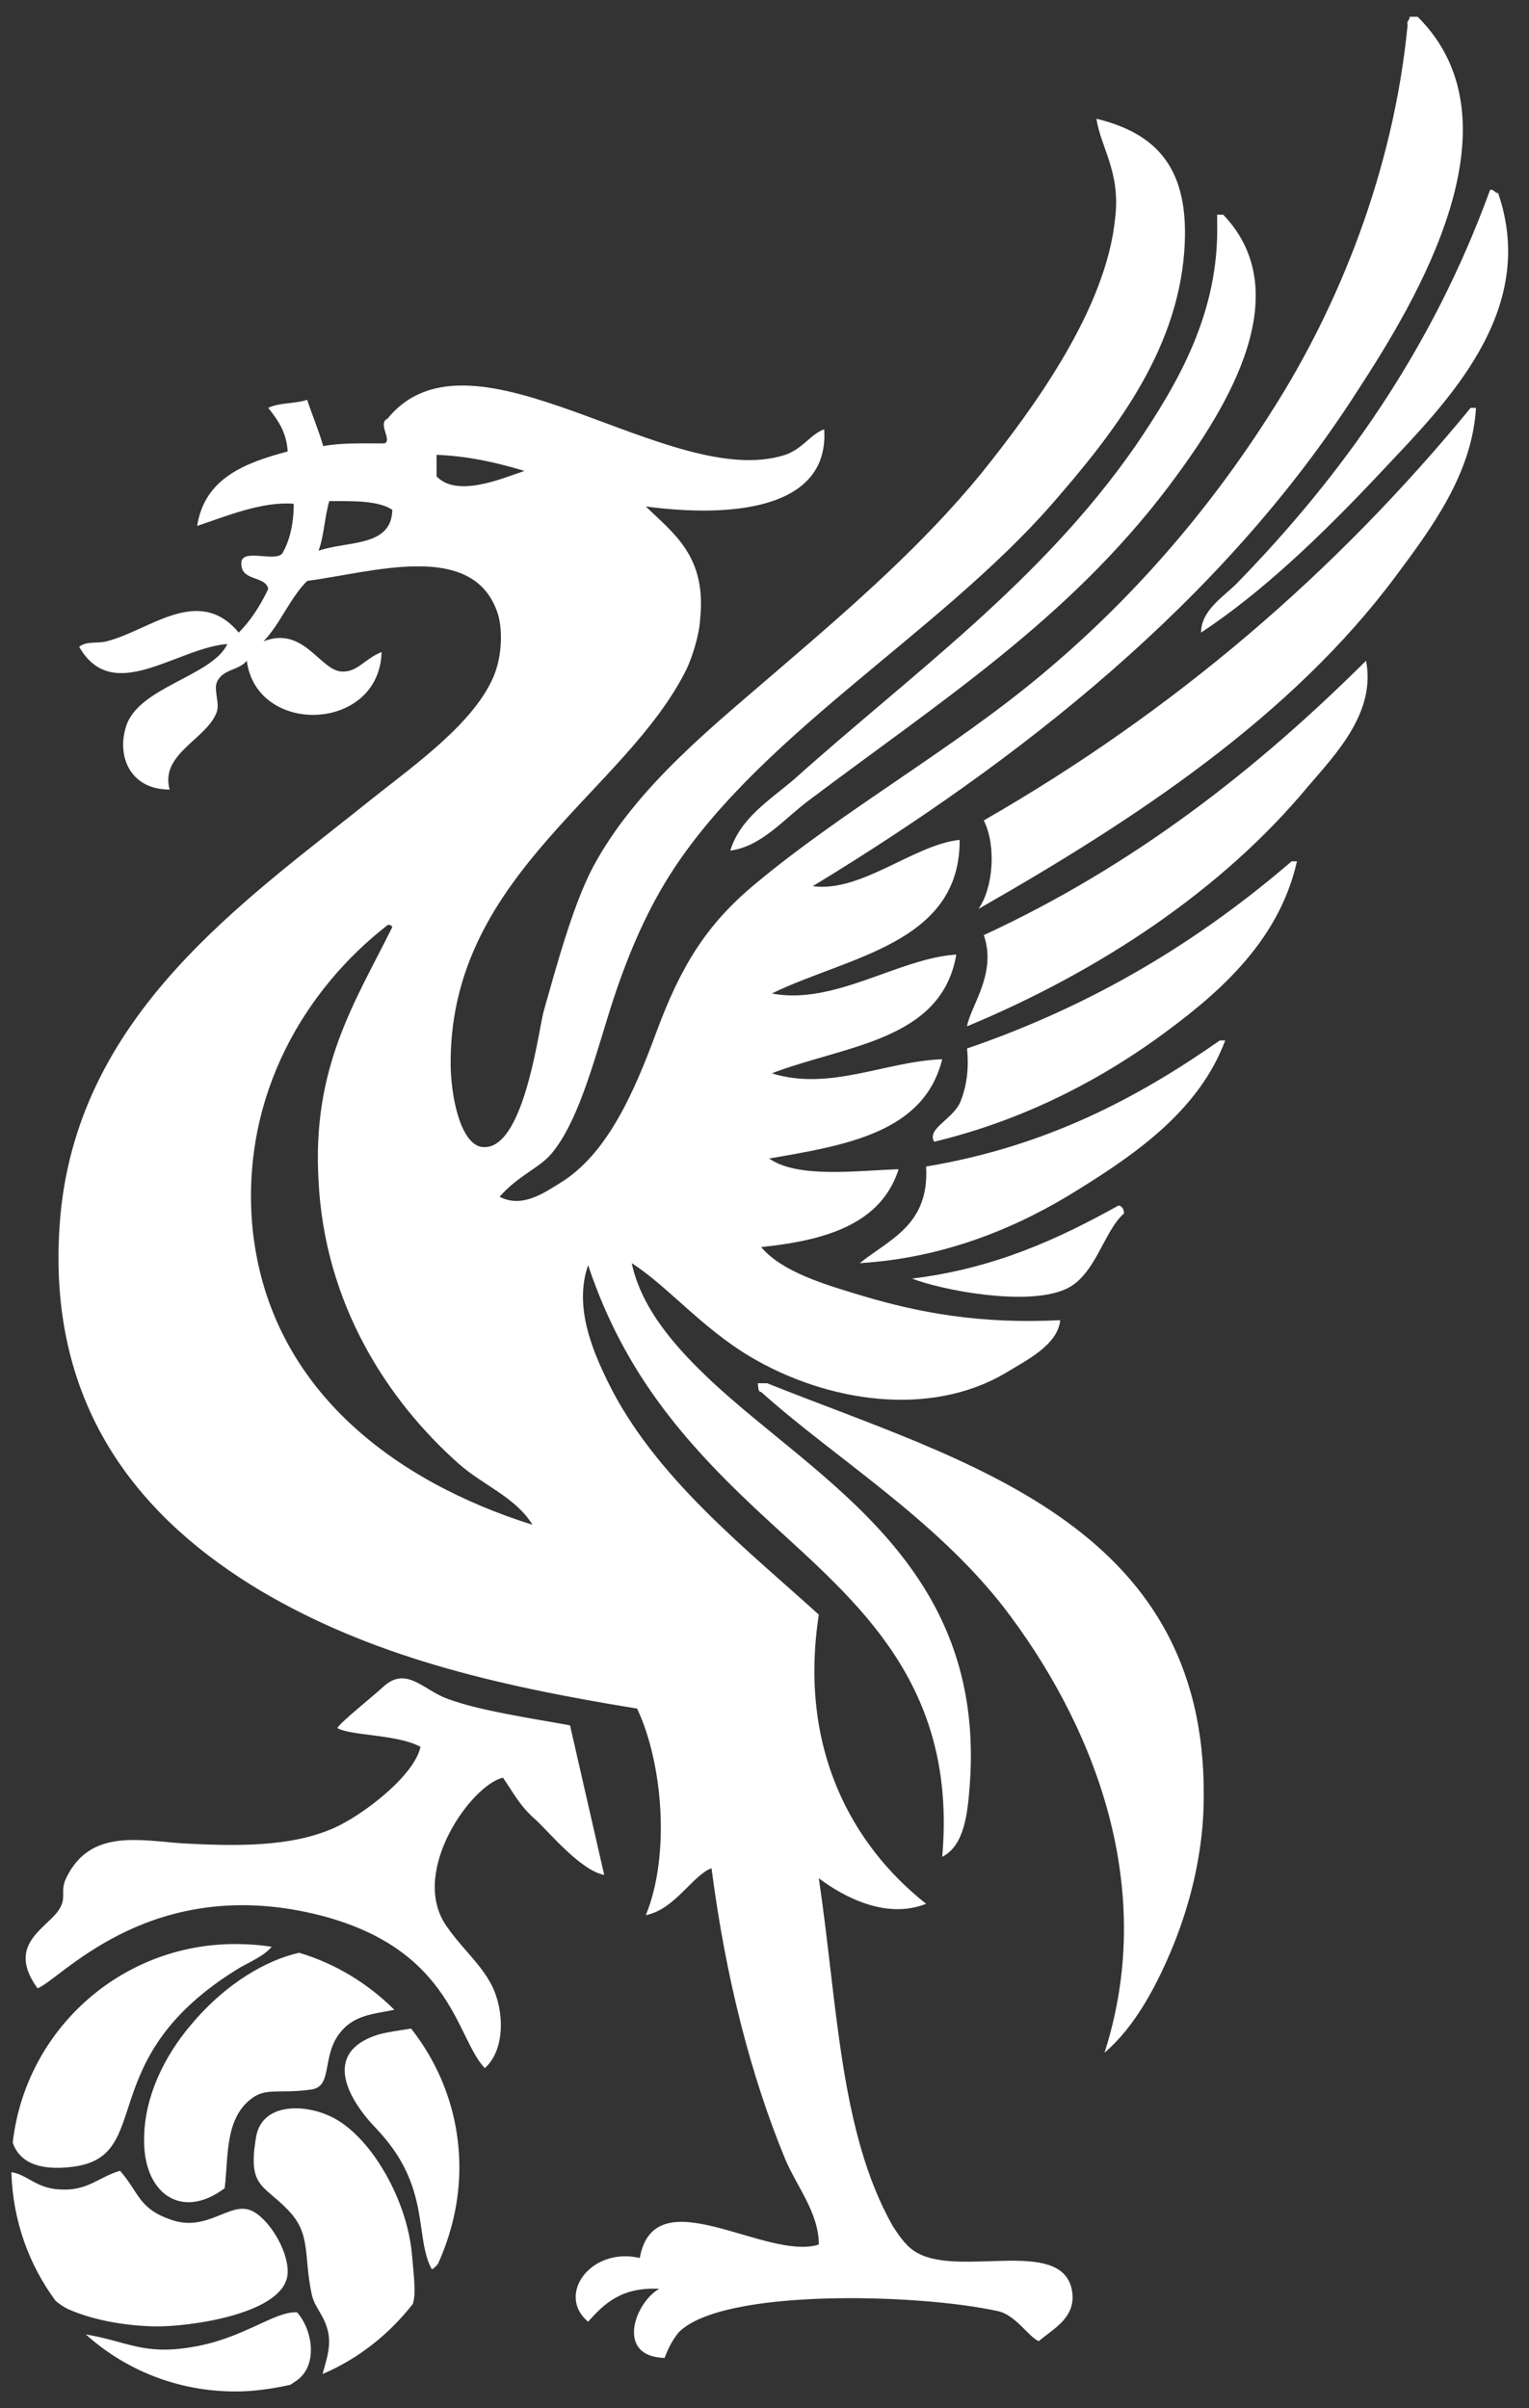 <svg version="1.2" xmlns="http://www.w3.org/2000/svg" viewBox="200 174 228 359" width="228" height="359">
	<rect x="200" y="174" width="228" height="359" fill="#333333" stroke="none"/>
	<title>liverpool-fc-seeklogo</title>
	<style>
		.s0 { fill: #ffffff } 
	</style>
	<g id="Capa 1">
		<path id="&lt;Compound Path&gt;" fill-rule="evenodd" class="s0" d="m336.9 509.9c-1.6-0.8-2.7-2.4-3.8-4.1-7.9-14-8.2-33-11-51.8 3.6 2.7 10 6.2 16 3.8-10.9-8.6-19.1-23-16-43.1-10.9-9.9-24.6-20.6-31.5-34.8-2.4-4.9-5-11.3-2.9-17.3 5.5 16.5 14.9 27.1 27 38.2 12.9 11.9 28.1 24.1 25.8 50 3.4-1.7 3.8-6.8 4.1-10.6 2.5-32.9-22.5-45.4-38.5-60.3-5.1-4.8-10.4-10.6-11.9-17.6 5.2 3.3 10.4 9.6 17.6 13.9 11.6 6.9 26.9 9.1 38.1 2.5 3.3-2 7.8-4.2 8.2-7.9-11.9 0.6-21-1.1-29.4-3.6-5.7-1.7-12.1-3.6-15.2-7.3 9.8-1 17.9-3.5 20.5-11.6-6.3 0.2-15 1.4-19.3-1.6 11.6-2 23.1-3.9 25.8-14.8-8.4 0.3-16.8 4.8-25.4 2.1 10.9-4.2 25.3-4.8 27.5-17.7-8.5 0.5-18.2 7.6-27.5 5.8 11.2-5.5 28.1-7.4 28-22.9-6.8 0.7-14.7 7.9-21.9 6.9 30.6-18.6 61.1-42.4 81.2-73.8 8.8-13.5 24.9-40 9-55.8q-0.5 0-1.2 0c0 0.6-0.5 0.6-0.3 1.2-2.1 21.8-10.3 42-20.2 57.5-9.6 15.2-21.2 28.4-34.4 39.4-13.4 11.2-29.4 20.1-42.6 31.1-7.4 6.1-11.2 12.4-14.8 22.1-3.5 9.5-7.5 18.3-14.3 22.5-2.3 1.4-5.7 3.9-9.1 2.1 2.8-3.2 6-4.3 7.8-6.5 3.7-4.5 5.9-12.4 8.3-20.2 2.2-7.2 4.9-14 8.5-20 12.9-21.5 40.5-36.8 57.8-56.6 8.7-10 18.6-22.3 19.7-37.7 0.9-12.3-4.1-17.5-13.1-19.7 0.6 4.2 3.6 7.9 2.8 14.7-1.3 13.7-12.3 28.6-20 38.2-8.6 10.5-19 19.6-29.5 28.6-9.9 8.6-21.9 17.9-28.4 30.1-3 5.7-5.5 15-7.4 21.7-0.9 4.1-3.1 20.3-8.9 20-3.4-0.1-5-7.7-4.9-13.1 0.3-27.7 26.2-39.9 35.2-58.2 0.8-1.7 1.9-5.1 2-7.4 1-9.4-4-12.8-8.1-16.8 11.9 1.6 27.4 0.8 26.6-11.5-2 0.7-3.2 2.9-5.8 3.8-17.2 5.6-46.7-20.9-59.3-5.4-1.6 0.7 0.8 3.3-0.5 3.7-3.2 0-6.5-0.1-9.1 0.4-0.7-2.4-1.6-4.5-2.4-6.9-1.7 0.6-4.2 0.4-5.8 1.2 1.4 1.8 2.7 3.5 2.9 6.5-6.4 1.7-12.4 4-13.5 11.1 4.2-1.4 9.7-3.7 14.4-3.3 0 3-0.6 5.5-1.7 7.4-1.1 1.3-5.7-0.7-6.1 1.2-0.3 3.1 3.6 2 4 4.1-1.2 2.5-2.6 4.7-4.4 6.5-6-7.2-13.3-0.3-19.7 1.3-1.6 0.4-2.8-0.1-4.1 0.8 5 8.8 14.5 0.2 22.1-0.4-2.2 4.8-13.3 6.4-15.1 12.3-1.4 4.3 0.5 9.4 6.5 9.4-1.5-5.3 5.5-7.5 7-11.5 0.5-1.3-0.4-3.2 0-4.4 0.8-2.1 3.3-1.8 4.5-3.3 1.5 11.3 19.8 10.6 20.1-1.3-2.7 1.1-3.6 3.1-6.1 2.9-3.2-0.4-5.6-6.8-11.5-4.5 2.5-2.6 3.9-6.4 6.5-9 9.8-1.3 24.5-6 28.3 4.5 0.9 2.4 0.8 6.5-0.4 9.5-2.8 7-11.7 13.3-18 18.3-19.4 15.6-44.6 32.5-46.8 63.6-2 28.1 12.9 44.4 29.9 54.6 16.4 9.7 34.6 14.1 56.2 17.6 3.8 8 5 21.8 1.3 30.8 4.4-0.9 6.9-5.9 9.8-7 2.1 16.2 5.8 30.8 11 43.4 1.8 4.2 5 8 5 12.7-7.9 2.5-24.5-10.2-26.7 2-7.3-1.7-12.5 5.5-7.7 9.5 2.4-2.7 5-5.2 10.6-4.9-3.6 2-6.6 10.1 0.8 10.3 0.5-1.3 1.1-2.6 2.1-3.8 6.4-6.6 35.6-5.8 47.5-3.2 2.7 0.5 4.7 3.9 6.2 4.5 2.2-1.9 5.8-3.6 4.9-7.8-1.7-7.6-16.4-1.8-22.9-5.3zm-103.4-9.7c0.6-4.6-0.1-10.8 4.5-13.7 2-1.2 4.1-0.4 8.3-1 3.8-0.4 1.1-5.9 5.5-9.6 2.1-1.7 4.8-1.8 7-2.3-3.9-3.9-8.8-6.9-14.2-8.5q-0.4 0.1-0.8 0.2c-5.5 1.5-11 5.4-15.2 10.4-4.2 4.9-7 10.9-7.1 16.8-0.3 8.4 5.5 12.6 12 7.7zm9.8 29.3c0.3-0.2 0.6-0.4 0.9-0.6 3.3-2.3 2.4-7.6 0.1-10.2-3.4-0.2-8.1 4-15.8 5.2-7.2 1.2-9.6-0.9-15.7-1.9 5.9 5.3 13.7 8.5 22.3 8.5 2.8 0 5.5-0.4 8.2-1zm18-53.1c-1.8 0.3-3.5 0.5-4.9 0.9-8.3 2.6-4.7 9.4-0.4 13.9 8.4 8.7 5.7 16.2 8.4 21.1q0.4-0.2 0.9-0.8c2-4.4 3.2-9.3 3.2-14.4 0-7.8-2.7-15-7.2-20.7zm0.3 41v-0.1c0.4-1.4 0.2-3.3-0.2-7.5-0.8-8.2-6.3-17.6-12.1-20.3-4-1.9-10.2-2-11.1 3-1.3 7.5 1 7.1 4.6 10.8 3.7 3.7 2.4 6.8 3.7 12.8 0.5 2.1 2 3.1 2.5 5.9 0.3 2.2-0.4 4-0.9 5.9 5.4-2.3 10-6 13.5-10.5zm-59.7-24c0.9 2.7 3.6 4.3 9 3.6 12.4-1.6 2.6-16.2 24.9-29.7 1.4-0.8 3.7-1.8 4.7-3.1q-2.6-0.4-5.4-0.4c-17.2 0-31.3 12.9-33.2 29.6zm23.6 11.5c-4.9-1.7-4.7-4-7.6-7.3-3.1 0.9-4.7 2.9-8.5 2.8-3.9 0-5.2-2.2-7.7-2.6 0.2 7.2 2.6 13.8 6.6 19.2 0.6 0.5 1.2 0.9 1.8 1.2 3.6 1.6 8.3 2.5 13 2.6 4.7 0.1 19.9-1.8 19.8-8.2 0-3.3-2.9-8-5.5-9.1-3.2-1.3-6.5 3.3-11.9 1.4zm-19.9-34.5c3.4-1.3 15.7-15.9 38.9-11.6 23 4.4 23.3 18.9 27.8 23.5 3.1-2.8 2.9-8.7 1-12.4-1.7-3.3-4.8-5.8-7-9.2-5-8 4-20.6 8.7-21.7 1.6 2.3 2.5 4.2 4.8 6.2 2 1.8 6.7 7.6 10.3 8.3l-5.1-22.3c-4.8-0.9-14.6-2.3-19.1-4.3-3.2-1.5-5.6-4.4-8.8-1.4-1.4 1.3-6.3 5.2-6.8 6.1 2.1 1.2 8.9 0.9 12.4 2.8-0.9 4.3-8.6 10.2-12.9 12.1-6.5 2.9-14.9 2.7-22.4 2.3-6.4-0.4-13.9-2.3-17.5 5.1-1.1 2.2 0.3 3-1.4 5.2-2.2 2.7-7.4 5.1-2.9 11.3zm141.1-174.1c1.9 3.8 1.4 10.1-0.8 13.2 23.5-13.4 46.7-28.7 62.3-49.7 5.2-7 11.3-15.1 11.9-25q-0.4 0-0.8 0c-20.2 24.6-44.2 45.2-72.6 61.5zm32.4-28c9.1-6 18-14.5 27-24.1 9.4-10 23.4-23.7 17.3-41.4-0.6-0.1-0.6-0.6-1.2-0.5-8.7 23.9-22.1 42.6-37.8 58.7-2 2-5.3 4-5.3 7.3zm-64.7 111.9c-0.5 0-0.9 0-1.4 0 0.1 0.6 0 1.3 0.5 1.3 10.8 9.7 25.7 18.7 36.1 32 12.8 16.6 23.3 41 15.1 66.5 4.6-3.9 7.9-10.2 10.3-16.1 2.5-6.2 4.5-13.9 4.5-22.1 0.3-40.9-36.2-50-65.1-61.6zm53.2-25.3c0-0.7-0.3-1.1-0.8-1.2-9 5-18.5 9.4-30.8 10.9 4.4 1.7 16.7 4.1 22.6 1.7 4.7-1.8 5.9-8.7 9-11.4zm-29.5-7c0.5 8.7-5.4 10.8-9.9 14.4 13.1-0.8 24.1-5.6 32.8-11.1 8.7-5.4 17.9-11.9 21.7-22.1-0.2 0-0.5 0-0.8 0-12.3 8.6-25.9 15.8-43.8 18.8zm6.1-17.6c0.3 2.8 0 5.7-1.1 8.2-1.3 2.5-4.9 3.8-3.8 5.7 12.5-3 23.5-8.5 32.8-15.1 8.9-6.4 18.5-14.3 21.3-26.7q-0.4 0-0.8 0c-13.7 11.8-29.4 21.4-48.4 27.9zm2.5-16.9c2 5.7-2 10.6-2.5 13.6 19.7-8.2 37.9-20.2 50.8-35.7 4.2-4.9 10.2-11.1 8.7-18.8-16.4 16.3-34.7 30.6-57 40.9zm-28.2-23.3c-3.6 3.1-8.1 5.8-9.6 10.7 4.6-0.6 7.9-4.6 11.6-7.4 19.8-14.9 38.7-27 53.7-46.8 7.5-10 20-28.3 8.2-40.6q-0.4 0-0.9 0c0 0.4 0 0.9 0 1.3 0.3 13.3-5.8 23.8-12.2 33.2-14.1 20.3-33.4 34-50.8 49.6zm-71-34c0.8-2.1 0.9-5 1.6-7.4 3.6 0 7.3-0.1 9.4 1.3-0.1 5.6-6.7 4.6-11 6.1zm-9.9 100.4c-1.6-19.5 8.1-35.2 20.2-44.6 0.4-0.1 0.6 0.1 0.7 0.3-5.5 11.1-12 20.8-11 37.8 0.9 18.3 10.2 32.7 20.9 42.2 3.6 3.2 8.5 5 11 9.1-20.4-6.4-39.6-20.3-41.8-44.8zm27.5-111.5c0-1.1 0-2.2 0-3.2 4.9 0.2 9.1 1.2 13.1 2.4-3.5 1.2-10.1 4-13.1 0.8z"/>
	</g>
</svg>